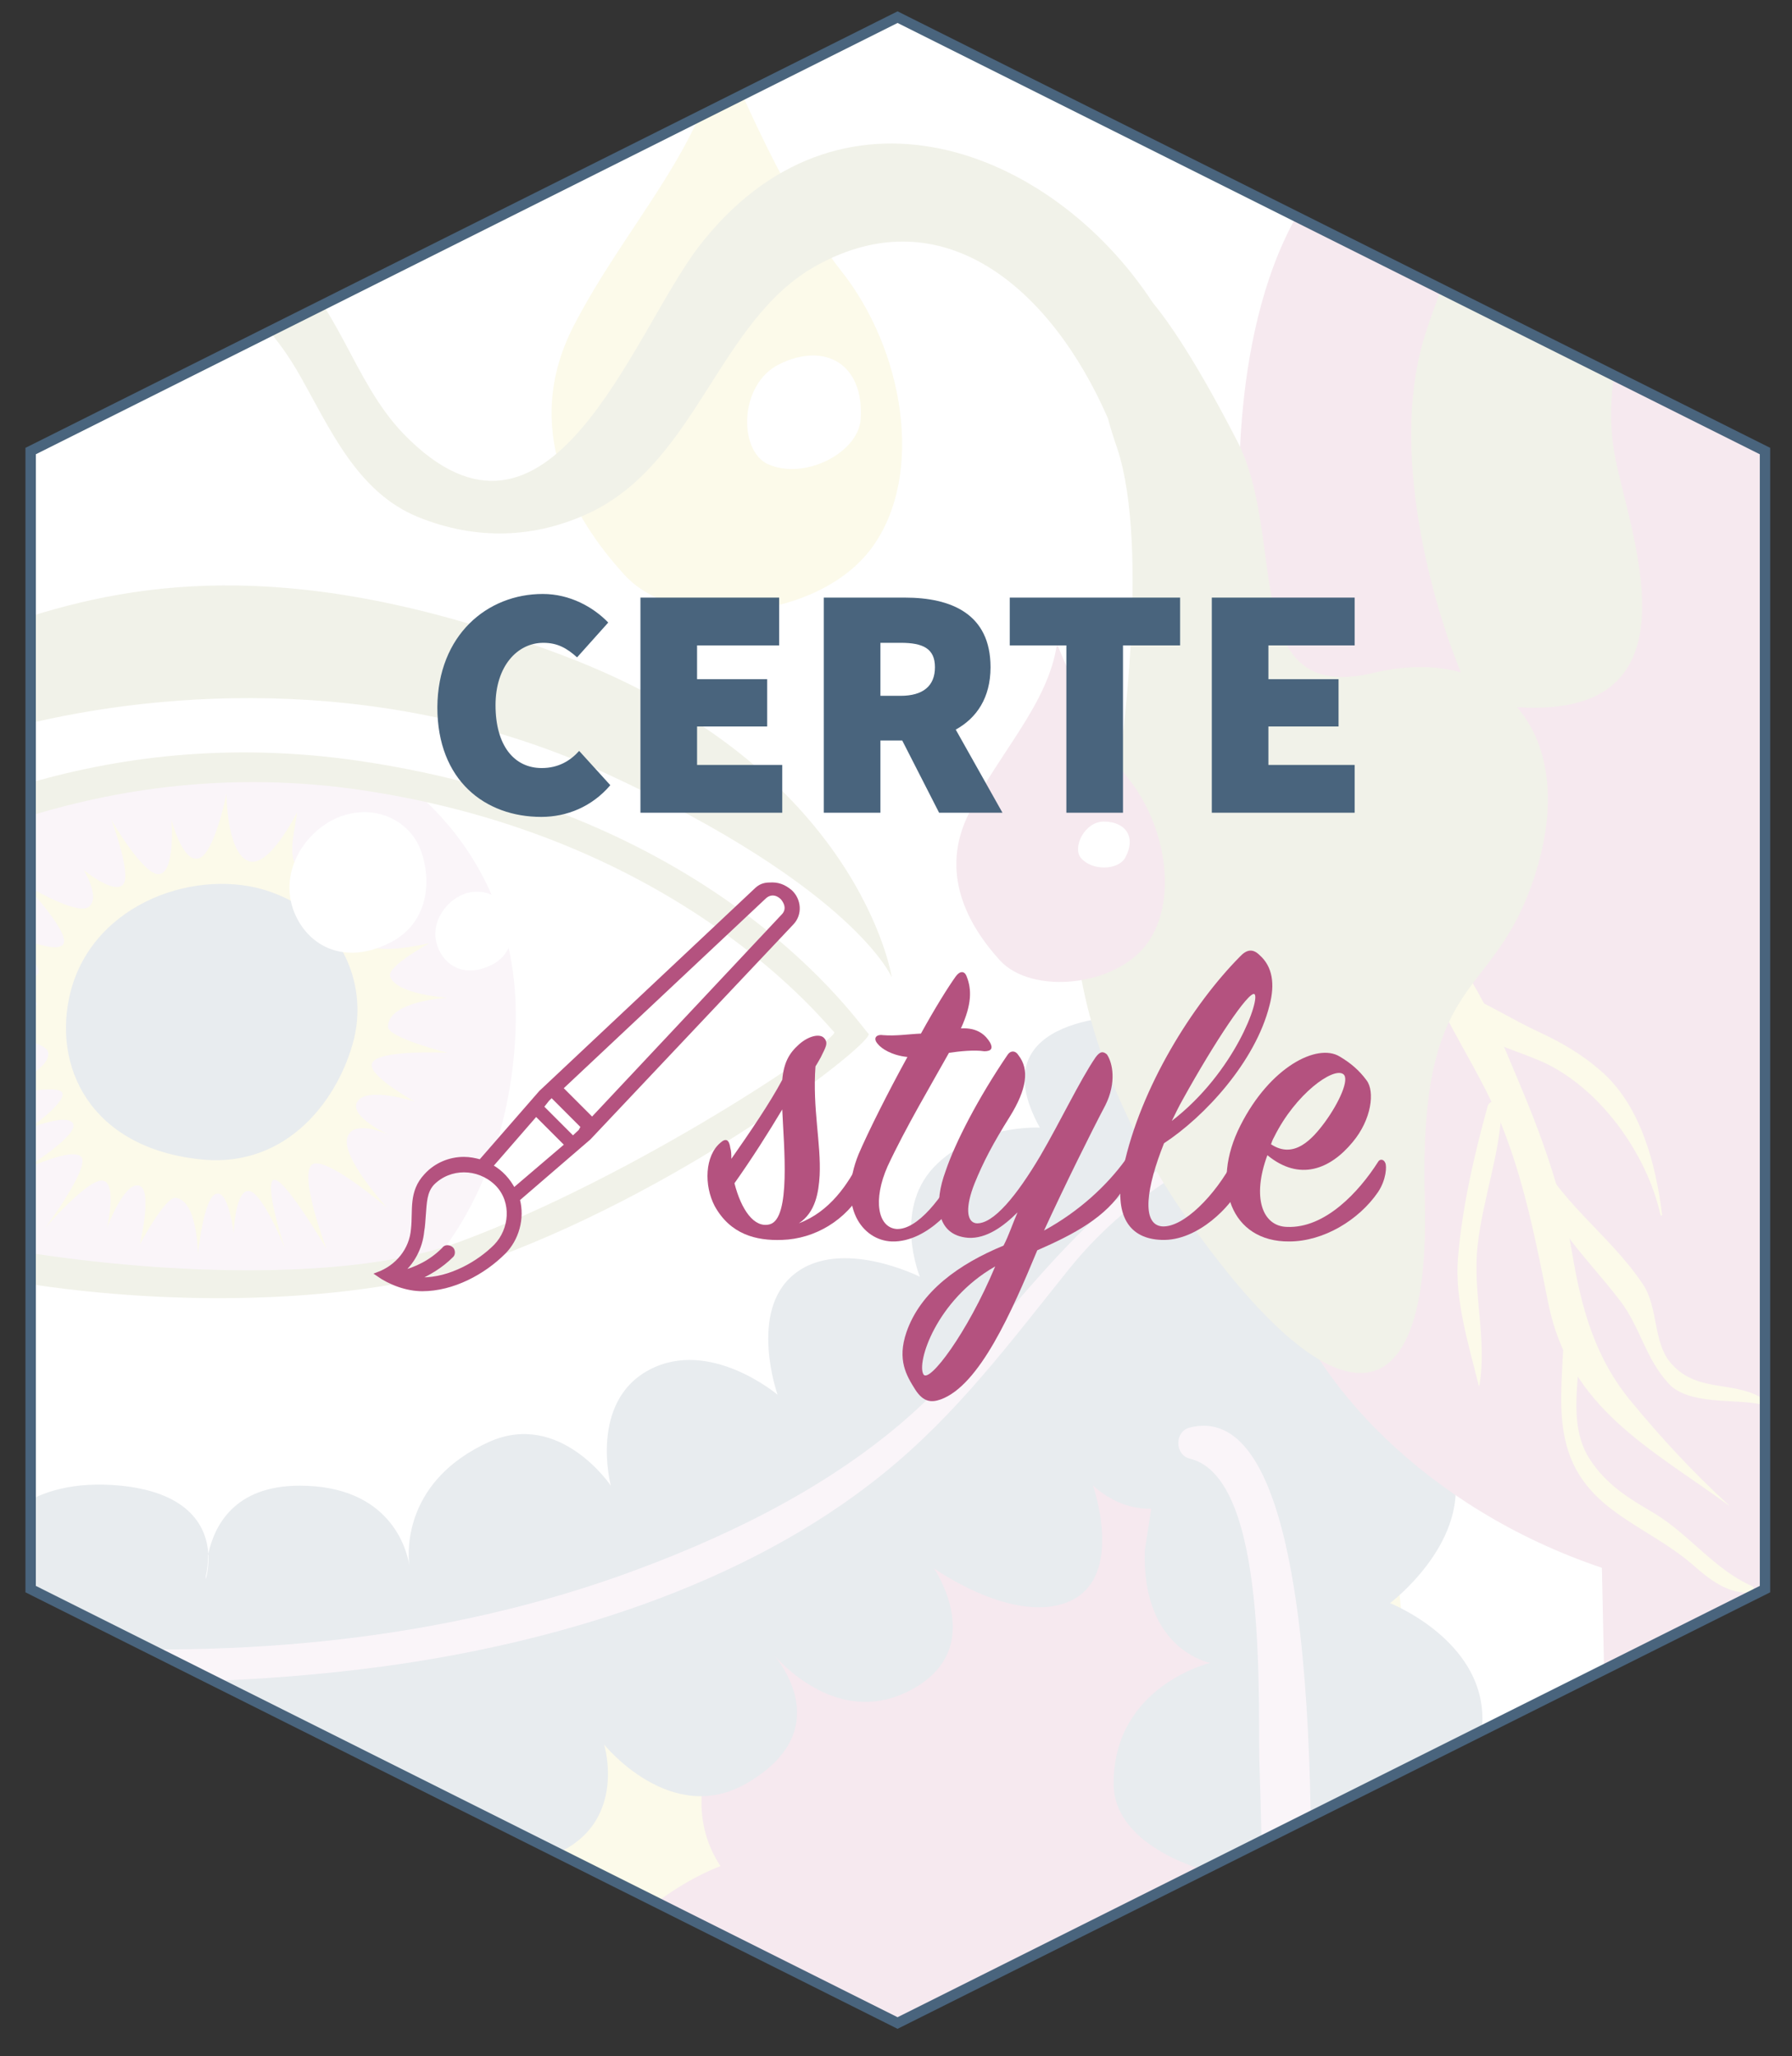 <?xml version="1.0" encoding="utf-8"?>
<!-- Generator: Adobe Illustrator 25.2.3, SVG Export Plug-In . SVG Version: 6.00 Build 0)  -->
<svg version="1.1" id="Layer_1" xmlns="http://www.w3.org/2000/svg" xmlns:xlink="http://www.w3.org/1999/xlink" x="0px" y="0px"
	 viewBox="0 0 345 395.7" style="enable-background:new 0 0 345 395.7;" xml:space="preserve">
<rect x="0" y="0" width="345" height="395.7" fill="#333333" stroke="none"/>
<style type="text/css">
	.st0{fill:#FFFFFF;}
	.st1{clip-path:url(#SVGID_4_);}
	.st2{clip-path:url(#SVGID_6_);fill:#B4527F;}
	.st3{clip-path:url(#SVGID_8_);fill:#B4527F;}
	.st4{clip-path:url(#SVGID_10_);fill:#E4D559;}
	.st5{clip-path:url(#SVGID_12_);fill:#B4527F;}
	.st6{clip-path:url(#SVGID_14_);fill:#49647D;}
	.st7{clip-path:url(#SVGID_16_);fill:#49647D;}
	.st8{clip-path:url(#SVGID_18_);fill:#D5B1D3;}
	.st9{clip-path:url(#SVGID_20_);fill:#E4D559;}
	.st10{clip-path:url(#SVGID_22_);fill:#B4527F;}
	.st11{clip-path:url(#SVGID_24_);fill:#E4D559;}
	.st12{clip-path:url(#SVGID_26_);fill:#FFFFFF;}
	.st13{clip-path:url(#SVGID_28_);fill:#49647D;}
	.st14{clip-path:url(#SVGID_30_);fill:#FFFFFF;}
	.st15{clip-path:url(#SVGID_32_);fill:#FFFFFF;}
	.st16{clip-path:url(#SVGID_34_);fill:#E4D559;}
	.st17{clip-path:url(#SVGID_36_);fill:#E4D559;}
	.st18{clip-path:url(#SVGID_38_);fill:#E4D559;}
	.st19{clip-path:url(#SVGID_40_);fill:#E4D559;}
	.st20{clip-path:url(#SVGID_42_);fill:#E4D559;}
	.st21{clip-path:url(#SVGID_44_);fill:#93984C;}
	.st22{clip-path:url(#SVGID_46_);fill:#93984C;}
	.st23{clip-path:url(#SVGID_48_);fill:#93984C;}
	.st24{clip-path:url(#SVGID_50_);fill:#49647D;}
	.st25{clip-path:url(#SVGID_52_);fill:#49647D;}
	.st26{clip-path:url(#SVGID_54_);fill:#49647D;}
	.st27{clip-path:url(#SVGID_56_);fill:#D5B1D3;}
	.st28{clip-path:url(#SVGID_58_);fill:#D5B1D3;}
	.st29{clip-path:url(#SVGID_60_);fill:#93984C;}
	.st30{clip-path:url(#SVGID_62_);fill:#B4527F;}
	.st31{clip-path:url(#SVGID_64_);fill:#FFFFFF;}
	.st32{display:none;}
	.st33{display:inline;}
	.st34{display:none;opacity:0.9;clip-path:url(#SVGID_66_);fill:#FFFFFF;enable-background:new    ;}
	.st35{opacity:0.875;clip-path:url(#SVGID_68_);fill:#FFFFFF;enable-background:new    ;}
	.st36{fill:none;stroke:#49647D;stroke-width:2;stroke-miterlimit:10;}
	.st37{fill:#49647D;}
	.st38{fill-rule:evenodd;clip-rule:evenodd;fill:#B4527F;stroke:#B4527F;stroke-width:0.75;stroke-miterlimit:10;}
	.st39{fill:#B4527F;}
</style>
<g>
	<g>
		<polygon id="SVGID_1_" class="st0" points="172.8,3.3 339.8,86.8 339.8,305.8 172.8,389.3 5.9,305.8 5.9,86.8 		"/>
	</g>
	<g>
		<g>
			<g>
				<defs>
					<polygon id="SVGID_3_" points="172.8,3.3 339.8,86.8 339.8,305.8 172.8,389.3 5.9,305.8 5.9,86.8 					"/>
				</defs>
				<clipPath id="SVGID_4_">
					<use xlink:href="#SVGID_3_"  style="overflow:visible;"/>
				</clipPath>
				<g id="logo" class="st1">
					<g>
						<g>
							<g>
								<defs>
									<rect id="SVGID_5_" x="3.9" y="14.4" width="337.3" height="386"/>
								</defs>
								<clipPath id="SVGID_6_">
									<use xlink:href="#SVGID_5_"  style="overflow:visible;"/>
								</clipPath>
								<path class="st2" d="M306.1,19.6"/>
							</g>
						</g>
					</g>
					<g>
						<g>
							<g>
								<defs>
									<rect id="SVGID_7_" x="3.9" y="14.4" width="337.3" height="386"/>
								</defs>
								<clipPath id="SVGID_8_">
									<use xlink:href="#SVGID_7_"  style="overflow:visible;"/>
								</clipPath>
								<path class="st3" d="M306.1,19.6c0.7,3.3,5.8,3.2,6.6,0"/>
							</g>
						</g>
					</g>
					<g>
						<g>
							<g>
								<defs>
									<rect id="SVGID_9_" x="3.9" y="14.4" width="337.3" height="386"/>
								</defs>
								<clipPath id="SVGID_10_">
									<use xlink:href="#SVGID_9_"  style="overflow:visible;"/>
								</clipPath>
								<path class="st4" d="M254.3,271.6c-26.4-12.8-106.2,18.5-135.2,26.2C93.7,304.6,49.7,329.2,3.9,328v62.1h266.3
									C269.8,344.1,276.1,282.1,254.3,271.6"/>
							</g>
						</g>
					</g>
					<g>
						<g>
							<g>
								<defs>
									<rect id="SVGID_11_" x="3.9" y="14.4" width="337.3" height="386"/>
								</defs>
								<clipPath id="SVGID_12_">
									<use xlink:href="#SVGID_11_"  style="overflow:visible;"/>
								</clipPath>
								<path class="st5" d="M222.7,266.2c-35.1-20.8-96.2-3.3-73.9,52c0,0-22.3,22.3-10.1,40.9c-10.7,4.2-23.1,14-33.5,31.1h8.1
									h35.2h94.8C257.4,344.2,253.4,284.4,222.7,266.2"/>
							</g>
						</g>
					</g>
					<g>
						<g>
							<g>
								<defs>
									<rect id="SVGID_13_" x="3.9" y="14.4" width="337.3" height="386"/>
								</defs>
								<clipPath id="SVGID_14_">
									<use xlink:href="#SVGID_13_"  style="overflow:visible;"/>
								</clipPath>
								<path class="st6" d="M272.7,380.7c0,0,15.5-4.4,12.7-16.9s-12.7-16.2-12.7-16.2s14-4.8,12.6-18.8
									c-1.4-13.9-17.7-20.3-17.7-20.3s14.8-11.1,12.4-24.9c-2.3-13.8-17.8-14.7-17.8-14.7c5.3-6.9,20.2-9.5-6.1-35.1
									c-20.6-20-23.3-0.7-30.7,4.4c-7.4,5.1,0,27.5,0,27.5l-5,32.7C219.8,317.6,233,320,233,320s-18.6,4.4-18.6,23.2
									c0,12.7,18.9,17.1,18.9,17.1s-20.3,8-16.7,25.9c0.3,1.4,0.6,2.7,1.1,3.9h66.8C281,382.8,272.7,380.7,272.7,380.7"/>
							</g>
						</g>
					</g>
					<g>
						<g>
							<g>
								<defs>
									<rect id="SVGID_15_" x="3.9" y="14.4" width="337.3" height="386"/>
								</defs>
								<clipPath id="SVGID_16_">
									<use xlink:href="#SVGID_15_"  style="overflow:visible;"/>
								</clipPath>
								<path class="st7" d="M15.6,352c0,0,7.6,30.7,27.7,1.2c0,0,2.9,13.7,18.8,11.1c20.4-3.4,18.7-16.7,18.7-16.7
									s5.2,14,20.5,10.9c20.8-4.1,15-22.8,15-22.8s12.8,15.9,27.4,7.5c16.1-9.3,8-21.4,5.4-24.6c-0.4-0.5-0.7-0.8-0.7-0.8
									s0.3,0.3,0.7,0.8c2.7,3,13.4,13.5,26.3,6.6c15-8,4.4-23.4,4.4-23.4s15.6,11.1,26.2,6.3c10.6-4.8,4.4-22.3,4.4-22.3
									s12.9,13.4,27-5.9s0-34.3,0-34.3s20.8,6.6,27.9-12.4c7.2-19-21.1-56.5-47.1-37.7c0,0-30.3-0.6-18,21.5
									c0,0-12.6-0.7-20.5,7.7c-7.8,8.4-2.6,21-2.6,21s-15.3-7.7-24.2-0.5c-8.9,7.1-3.2,23.2-3.2,23.2s-13-11-24.7-4.8
									s-7.4,22.3-7.4,22.3s-9.8-14.6-23.5-8.4c-16,7.3-15.7,20.5-15.3,23.7c0.1,0.5,0.1,0.7,0.1,0.7s0-0.3-0.1-0.7
									c-0.5-3.1-3.7-15.3-21.1-15.3c-12.6,0-16.4,7.7-17.6,13.1c0.2,2.8-0.5,4.9-0.5,4.9s-0.1-2.1,0.5-4.9
									c-0.3-4.8-3.2-11.7-16.8-13.1C14.1,285,8,287.1,4,289.7v74.1C13,361.1,15.6,352,15.6,352"/>
							</g>
						</g>
					</g>
					<g>
						<g>
							<g>
								<defs>
									<rect id="SVGID_17_" x="3.9" y="14.4" width="337.3" height="386"/>
								</defs>
								<clipPath id="SVGID_18_">
									<use xlink:href="#SVGID_17_"  style="overflow:visible;"/>
								</clipPath>
								<path class="st8" d="M32.8,248.1c3.3,0.2,6.6,0.4,9.8,0.6c9.2,0.2,18.2-0.9,27.2-2.3c1.6-1,3.4-1.6,5.4-1.6
									c0.1,0,0.2,0,0.3,0c0.1,0,0.1,0,0.1,0c0.5-0.1,1.1-0.3,1.6-0.5c1.3-0.5,2.6-1,4-1.4c0.9-0.3,1.8-0.5,2.7-0.6
									c10.5-12.8,15.4-30.5,15.4-46.9c0-18.9-8.1-33.3-19.3-43c-13.1-2-26.3-4-39.6-3.8c-10.1,0.2-19.9,1.6-29.8,3.7
									c-2,0.4-4.4,0.7-6.8,1v91c2.9,0.1,5.7,0.3,8.5,0.8C19.2,246.4,25.9,247.6,32.8,248.1"/>
							</g>
						</g>
					</g>
					<g>
						<g>
							<g>
								<defs>
									<rect id="SVGID_19_" x="3.9" y="14.4" width="337.3" height="386"/>
								</defs>
								<clipPath id="SVGID_20_">
									<use xlink:href="#SVGID_19_"  style="overflow:visible;"/>
								</clipPath>
								<path class="st9" d="M12,210.3c0.7,1.9-6.3,6.8-6.3,6.8s7-2.8,8.3-1c1.6,2.2-9.8,9.2-9.8,9.2s9.9-4.8,11.5-2.6
									c1.5,2.2-7,13.6-7,13.6s8.3-9.6,11.1-9.1s0.8,9.1,0.8,9.1s3.4-9.2,6.3-8.1c2.5,1,0,11.3,0,11.3s4.9-9.2,6.9-9
									c4.3,0.5,4.3,11,4.3,11s1.1-11.6,3.7-11.8c2.3-0.3,3.2,7.7,3.2,7.7s0.2-7.7,2.6-8.2c2.7-0.6,7.3,11.2,7.3,11.2
									s-4-12-2.3-13.3c1.8-1.2,10.3,13.3,10.3,13.3s-5-13-3.1-16s14.8,8.1,14.8,8.1s-9.1-9.9-7.7-13.7c1.1-3.1,6.3-1.2,8.2-0.3
									c-2.1-1-7.8-4-6.3-6.5c1.8-3,11.1,0,11.1,0s-9-4.9-8.3-7.3c0.8-2.8,14.6-2.1,14.6-2.1s-11.5-2.9-11.5-5
									c0-5,11.5-5.6,11.5-5.6s-9.9-0.6-11.1-4.1c-0.6-2,7.6-6.4,7.6-6.4S72,184,71,181.5c-1.4-3.6,7.6-16.1,7.6-16.1
									s-7.7,8-11.7,6.6c-3.9-1.3,1.1-15.7,1.1-15.7s-6.5,13.1-9.8,11.3s-1.5-7.1-1-11.3c0,0-5.6,11.3-9.6,9.3s-4-12.9-4-12.9
									s-2.3,11.7-5.4,12.5c-3.1,0.8-5.2-7.5-5.2-7.5s0.8,10-2.3,10.5c-3,0.5-9.3-10.5-9.3-10.5s4,10.5,2.3,12.5
									c-1.8,2-7.6-2.8-7.6-2.8s3.3,5.3,1,7.1s-12.3-4.3-12.3-4.3s9.1,9.6,7.3,11.6c-1.1,1.2-5.2-0.1-8.1-1.3v1.6
									c1.8,1.9,3.7,4.1,3.4,5.1c-0.2,0.7-1.7,1.1-3.4,1.5v2.7c1.7,0.6,3.1,1.3,3.1,1.8c-0.1,0.7-1.4,1.5-3.1,2.2v4.6
									c2.9,0.6,5.3,1.5,5.3,2.7c0.1,1.8-2.4,3.7-5.3,5.3v2.2C7.9,209.6,11.6,209.3,12,210.3"/>
							</g>
						</g>
					</g>
					<g>
						<g>
							<g>
								<defs>
									<rect id="SVGID_21_" x="3.9" y="14.4" width="337.3" height="386"/>
								</defs>
								<clipPath id="SVGID_22_">
									<use xlink:href="#SVGID_21_"  style="overflow:visible;"/>
								</clipPath>
								<path class="st10" d="M237.3,19.2c4.2,7.6,7.9,15.3,12.2,22.6c-13.4,23.9-10.7,58.9-10.7,58.9c7.4,62.8,43,69.4,43,69.4
									c2.9,28.4-35,76.3-35,76.3c5.3,18.9,27.4,43.8,61.6,55.3c0.3,13.8,1.1,49.4,1.5,88.4h31.2V60.6
									C330.7,38.3,308.2,20.5,286,20"/>
							</g>
						</g>
					</g>
					<g>
						<g>
							<g>
								<defs>
									<rect id="SVGID_23_" x="3.9" y="14.4" width="337.3" height="386"/>
								</defs>
								<clipPath id="SVGID_24_">
									<use xlink:href="#SVGID_23_"  style="overflow:visible;"/>
								</clipPath>
								<path class="st11" d="M138.8,8.6c0,0,11.3,28.6,23.2,43.6s16.1,38.9,6,53s-37.4,16.7-47.7,5.5s-19.8-28.3-10-47.7
									C120.2,43.6,135.9,28.2,138.8,8.6"/>
							</g>
						</g>
					</g>
					<g>
						<g>
							<g>
								<defs>
									<rect id="SVGID_25_" x="3.9" y="14.4" width="337.3" height="386"/>
								</defs>
								<clipPath id="SVGID_26_">
									<use xlink:href="#SVGID_25_"  style="overflow:visible;"/>
								</clipPath>
								<path class="st12" d="M150,70.1c-7.8,3.9-7.8,16.6-2.2,19.2c7,3.2,17.4-2.1,17.9-8.6C166.4,70.1,158.9,65.7,150,70.1"/>
							</g>
						</g>
					</g>
					<g>
						<g>
							<g>
								<defs>
									<rect id="SVGID_27_" x="3.9" y="14.4" width="337.3" height="386"/>
								</defs>
								<clipPath id="SVGID_28_">
									<use xlink:href="#SVGID_27_"  style="overflow:visible;"/>
								</clipPath>
								<path class="st13" d="M52,171.6c-13.7-4.8-33.9,1.9-38.4,19.2c-3.7,14.5,3.9,30.1,25,32.3c17,1.8,26.7-12,29.5-23
									C70.9,189.1,65.5,176.3,52,171.6"/>
							</g>
						</g>
					</g>
					<g>
						<g>
							<g>
								<defs>
									<rect id="SVGID_29_" x="3.9" y="14.4" width="337.3" height="386"/>
								</defs>
								<clipPath id="SVGID_30_">
									<use xlink:href="#SVGID_29_"  style="overflow:visible;"/>
								</clipPath>
								<path class="st14" d="M66.9,156.7c-6.9,1.7-13.3,9.9-10.5,18.2c2.4,6.9,9.7,11.2,18.9,6.4c7.4-3.9,7.7-12.1,5.8-17.4
									C79.4,158.8,73.7,155,66.9,156.7"/>
							</g>
						</g>
					</g>
					<g>
						<g>
							<g>
								<defs>
									<rect id="SVGID_31_" x="3.9" y="14.4" width="337.3" height="386"/>
								</defs>
								<clipPath id="SVGID_32_">
									<use xlink:href="#SVGID_31_"  style="overflow:visible;"/>
								</clipPath>
								<path class="st15" d="M90.1,171.8c-3.9,1-7.5,5.6-5.9,10.2c1.3,3.9,5.4,6.3,10.6,3.6c4.2-2.2,4.3-6.8,3.3-9.7
									C97,173,93.9,170.9,90.1,171.8"/>
							</g>
						</g>
					</g>
					<g>
						<g>
							<g>
								<defs>
									<rect id="SVGID_33_" x="3.9" y="14.4" width="337.3" height="386"/>
								</defs>
								<clipPath id="SVGID_34_">
									<use xlink:href="#SVGID_33_"  style="overflow:visible;"/>
								</clipPath>
								<path class="st16" d="M332.8,289.6c-6.7-6.1-12.8-12.7-18.6-19.7c-7.2-8.6-9.8-18.3-11.6-29.2c-1.9-11.4-5.9-22.4-10.4-33
									c-3.9-9.2-8.3-21-16.1-27.6c-1.5-1.3-3.6,0.2-3.1,2c2.9,11.8,11.3,22.5,15.9,33.9c4.6,11.4,6.8,22.9,9.2,34.9
									c4.1,20.1,19.5,27.7,34.6,38.7C332.8,289.8,332.9,289.7,332.8,289.6"/>
							</g>
						</g>
					</g>
					<g>
						<g>
							<g>
								<defs>
									<rect id="SVGID_35_" x="3.9" y="14.4" width="337.3" height="386"/>
								</defs>
								<clipPath id="SVGID_36_">
									<use xlink:href="#SVGID_35_"  style="overflow:visible;"/>
								</clipPath>
								<path class="st17" d="M320,233.8c-1.2-9.7-4.1-21.2-12-27.9c-3.6-3.1-7.4-5.3-11.7-7.3c-5.2-2.4-10.1-5.6-15.4-7.7
									c-1.8-0.7-3.4,1-2.4,2.7c3.5,6.1,11.9,7.9,17.9,10.5c11.3,4.8,20.7,17.8,23.3,29.8C319.7,234,320,233.9,320,233.8"/>
							</g>
						</g>
					</g>
					<g>
						<g>
							<g>
								<defs>
									<rect id="SVGID_37_" x="3.9" y="14.4" width="337.3" height="386"/>
								</defs>
								<clipPath id="SVGID_38_">
									<use xlink:href="#SVGID_37_"  style="overflow:visible;"/>
								</clipPath>
								<path class="st18" d="M294.5,220c0.4,12.5,10.3,21,17.4,30.3c3.9,5.1,4.9,11.2,9.4,16c3.8,4.1,12.9,2.9,17.5,3.9
									c0.7,0.2,1.1-0.9,0.4-1.2c-5.9-3.4-12.7-0.9-17.7-6.9c-3.2-3.9-2.3-10.5-5.1-14.8c-6.5-9.9-16.8-16.2-21.5-27.4
									C294.8,219.7,294.5,219.8,294.5,220"/>
							</g>
						</g>
					</g>
					<g>
						<g>
							<g>
								<defs>
									<rect id="SVGID_39_" x="3.9" y="14.4" width="337.3" height="386"/>
								</defs>
								<clipPath id="SVGID_40_">
									<use xlink:href="#SVGID_39_"  style="overflow:visible;"/>
								</clipPath>
								<path class="st19" d="M301.1,256.5c-0.5,13.4-2.9,24.7,9,33.8c5.2,4,11,6.6,16,11c3.2,2.8,6.6,5.4,10.9,5.2
									c0.7,0,0.9-1,0.3-1.3c-7.2-3.1-12.1-10-19-14.1c-4.8-2.8-9-5.4-12.1-10.1c-4.8-7.1-1.7-16.8-2-24.7
									C304.1,254.3,301.2,254.6,301.1,256.5"/>
							</g>
						</g>
					</g>
					<g>
						<g>
							<g>
								<defs>
									<rect id="SVGID_41_" x="3.9" y="14.4" width="337.3" height="386"/>
								</defs>
								<clipPath id="SVGID_42_">
									<use xlink:href="#SVGID_41_"  style="overflow:visible;"/>
								</clipPath>
								<path class="st20" d="M284.8,266.7c1.6-9-1.4-18-0.3-27.2c1-8.9,4.3-17.4,4.6-26.4c0.1-1.6-2.3-1.6-2.7-0.2
									c-2.6,9.4-4.9,19.4-5.7,29.1c-0.7,8.1,2.1,16.9,4,24.7C284.7,266.7,284.8,266.7,284.8,266.7"/>
							</g>
						</g>
					</g>
					<g>
						<g>
							<g>
								<defs>
									<rect id="SVGID_43_" x="3.9" y="14.4" width="337.3" height="386"/>
								</defs>
								<clipPath id="SVGID_44_">
									<use xlink:href="#SVGID_43_"  style="overflow:visible;"/>
								</clipPath>
								<path class="st21" d="M341.1-22.3c-2.5,1.9-8,5.9-11.4,9C309.1,5.4,286.8,26.4,274.5,64c-9.5,29.1,8,70.8,9.8,71.1
									c46.3,8.2,29.3-32.1,26.5-47.9c-4.1-23.4,12.6-52.7,30.3-72.9v-33.7L341.1-22.3z"/>
							</g>
						</g>
					</g>
					<g>
						<g>
							<g>
								<defs>
									<rect id="SVGID_45_" x="3.9" y="14.4" width="337.3" height="386"/>
								</defs>
								<clipPath id="SVGID_46_">
									<use xlink:href="#SVGID_45_"  style="overflow:visible;"/>
								</clipPath>
								<path class="st22" d="M116.8,148.9c47.8,22.1,54.9,39.2,54.9,39.2s-6.2-40.4-63.4-62c-50.3-19-81-14.5-104.3-6.9v20.4
									C32.3,132.6,75.6,129.9,116.8,148.9"/>
							</g>
						</g>
					</g>
					<g>
						<g>
							<g>
								<defs>
									<rect id="SVGID_47_" x="3.9" y="14.4" width="337.3" height="386"/>
								</defs>
								<clipPath id="SVGID_48_">
									<use xlink:href="#SVGID_47_"  style="overflow:visible;"/>
								</clipPath>
								<path class="st23" d="M95.1,242.1c38.9-14.4,73.7-42,72.1-43.2c-1.5-1.2-28.3-42.3-98.2-52.5c-24.8-3.6-46.6-0.8-65.1,4.8
									v6.4c18.4-5.9,40.6-9.2,65.4-5.6c62.1,9.1,90,45.6,91.3,46.6c1.3,1.1-37.6,27.6-72.2,40.4c-19.7,7.3-54.9,6.6-84.6,1.8v6
									C35,251.8,71.7,250.8,95.1,242.1"/>
							</g>
						</g>
					</g>
					<g>
						<g>
							<g>
								<defs>
									<rect id="SVGID_49_" x="3.9" y="14.4" width="337.3" height="386"/>
								</defs>
								<clipPath id="SVGID_50_">
									<use xlink:href="#SVGID_49_"  style="overflow:visible;"/>
								</clipPath>
								<path class="st24" d="M39.5,303.7c0,0,0.7-2.1,0.5-4.9C39.4,301.6,39.5,303.7,39.5,303.7"/>
							</g>
						</g>
					</g>
					<g>
						<g>
							<g>
								<defs>
									<rect id="SVGID_51_" x="3.9" y="14.4" width="337.3" height="386"/>
								</defs>
								<clipPath id="SVGID_52_">
									<use xlink:href="#SVGID_51_"  style="overflow:visible;"/>
								</clipPath>
								<path class="st25" d="M149.1,318.6c-0.4-0.5-0.7-0.8-0.7-0.8S148.6,318.1,149.1,318.6"/>
							</g>
						</g>
					</g>
					<g>
						<g>
							<g>
								<defs>
									<rect id="SVGID_53_" x="3.9" y="14.4" width="337.3" height="386"/>
								</defs>
								<clipPath id="SVGID_54_">
									<use xlink:href="#SVGID_53_"  style="overflow:visible;"/>
								</clipPath>
								<path class="st26" d="M78.8,301.1c0,0.5,0.1,0.7,0.1,0.7S78.9,301.6,78.8,301.1"/>
							</g>
						</g>
					</g>
					<g>
						<g>
							<g>
								<defs>
									<rect id="SVGID_55_" x="3.9" y="14.4" width="337.3" height="386"/>
								</defs>
								<clipPath id="SVGID_56_">
									<use xlink:href="#SVGID_55_"  style="overflow:visible;"/>
								</clipPath>
								<path class="st27" d="M73.6,320.7c33.4-4.5,69.7-15.5,96.3-37c14.4-11.6,24.5-25.3,36-39.6c5.4-6.7,11.8-12.3,19-17
									c14.7-9.7,24.9-2.6,35.4,8.3c1.7,1.8,4.1-0.5,3.2-2.5c-12.3-26.1-38.6-12-53.8,2.6c-12.7,12.2-22.5,26.6-36,38.2
									c-15.8,13.5-35.4,22.8-54.8,29.7c-36.7,12.9-76.2,15.9-114.9,13v6.5C27.1,324.4,50.4,323.8,73.6,320.7"/>
							</g>
						</g>
					</g>
					<g>
						<g>
							<g>
								<defs>
									<rect id="SVGID_57_" x="3.9" y="14.4" width="337.3" height="386"/>
								</defs>
								<clipPath id="SVGID_58_">
									<use xlink:href="#SVGID_57_"  style="overflow:visible;"/>
								</clipPath>
								<path class="st28" d="M229.1,274.7c-3,0.7-3,5.3,0,6c15.4,3.8,12.9,48.2,13.4,59.9c0.6,16.5,0.6,33,0.4,49.5h8.9
									C253.4,347.2,253.7,268.6,229.1,274.7"/>
							</g>
						</g>
					</g>
					<g>
						<g>
							<g>
								<defs>
									<rect id="SVGID_59_" x="3.9" y="14.4" width="337.3" height="386"/>
								</defs>
								<clipPath id="SVGID_60_">
									<use xlink:href="#SVGID_59_"  style="overflow:visible;"/>
								</clipPath>
								<path class="st29" d="M57.7,72.2c5.8,10.2,11,22.5,22.8,27.3c11.1,4.5,22.6,4.2,33.4-1c20.4-10,24.5-37,43.3-47.4
									c24.2-13.4,45.1,4.2,56.1,29.4c0.5,1.9,1.1,3.8,1.8,5.8c6.4,19.4,0.4,60.3,0.4,60.3c-18.3,25.9-4,63.6,12.9,87.7
									c28.4,40.5,47.1,40.4,45.9-3.5c-1.2-43.7,12.5-37.6,20.6-60.6c10-28.1-5.3-46.7-30.5-40.7c-26.1,6.2-16.5-25.8-26.2-44.6
									c-6.7-13-12.1-21.6-16.3-26.7c-19.6-29.9-60.6-45.5-87.4-10.7c-12.8,16.7-28.7,64.9-56.8,36c-10-10.4-12.4-25.4-24.3-34.8
									c-10.8-8.5-27.8-9.2-39.9-3.5C10.1,46.8,7,48.7,4,50.8v23.1C22.3,56.3,41.3,43.5,57.7,72.2"/>
							</g>
						</g>
					</g>
					<g>
						<g>
							<g>
								<defs>
									<rect id="SVGID_61_" x="3.9" y="14.4" width="337.3" height="386"/>
								</defs>
								<clipPath id="SVGID_62_">
									<use xlink:href="#SVGID_61_"  style="overflow:visible;"/>
								</clipPath>
								<path class="st30" d="M203.5,123.9c0,0,6.8,17.1,13.8,26c7.1,8.9,9.6,23.2,3.6,31.6c-6,8.4-22.3,10-28.4,3.3
									c-6.1-6.7-11.8-16.8-5.9-28.4C192.4,144.7,201.8,135.5,203.5,123.9"/>
							</g>
						</g>
					</g>
					<g>
						<g>
							<g>
								<defs>
									<rect id="SVGID_63_" x="3.9" y="14.4" width="337.3" height="386"/>
								</defs>
								<clipPath id="SVGID_64_">
									<use xlink:href="#SVGID_63_"  style="overflow:visible;"/>
								</clipPath>
								<path class="st31" d="M212.5,158.1c-3.7,0-6.1,5-4.4,7c2.1,2.5,7.1,2.4,8.5,0C218.8,161.2,216.8,158.1,212.5,158.1"/>
							</g>
						</g>
					</g>
				</g>
			</g>
		</g>
	</g>
	<g class="st32">
		<g>
			<g class="st33">
				<defs>
					<polygon id="SVGID_65_" points="172.8,3.3 339.8,86.8 339.8,305.8 172.8,389.3 5.9,305.8 5.9,86.8 					"/>
				</defs>
				<clipPath id="SVGID_66_">
					<use xlink:href="#SVGID_65_"  style="display:none;overflow:visible;"/>
				</clipPath>
				<rect id="lower_opac" x="-0.6" y="281.2" class="st34" width="356" height="124.3"/>
			</g>
		</g>
	</g>
	<g>
		<g>
			<g>
				<defs>
					<polygon id="SVGID_67_" points="172.8,3.3 339.8,86.8 339.8,305.8 172.8,389.3 5.9,305.8 5.9,86.8 					"/>
				</defs>
				<clipPath id="SVGID_68_">
					<use xlink:href="#SVGID_67_"  style="overflow:visible;"/>
				</clipPath>
				<rect id="upper_opac" x="4" y="3.3" class="st35" width="337.2" height="386.9"/>
			</g>
		</g>
	</g>
	<g>
		<polygon id="SVGID_2_" class="st36" points="172.8,3.3 339.8,86.8 339.8,305.8 172.8,389.3 5.9,305.8 5.9,86.8 		"/>
	</g>
</g>
<g id="Certe">
	<path class="st37" d="M104.5,114.3c5.2,0,9.7,2.5,12.6,5.5l-6,6.7c-2-1.8-3.8-2.8-6.5-2.8c-5,0-9.2,4.5-9.2,12
		c0,7.8,3.6,12.1,8.9,12.1c3.2,0,5.5-1.4,7.2-3.3l6,6.6c-3.5,4.1-8.3,6.1-13.3,6.1c-10.8,0-20-7-20-21.1
		C84.3,122.2,93.8,114.3,104.5,114.3"/>
	<polygon class="st37" points="123.3,115 150,115 150,124.2 134.2,124.2 134.2,130.7 147.7,130.7 147.7,139.8 134.2,139.8 
		134.2,147.2 150.6,147.2 150.6,156.4 123.3,156.4 	"/>
	<path class="st37" d="M180.8,156.4l-7.1-13.9h-4.2v13.9h-10.9V115h15.6c8.9,0,16.5,3.1,16.5,13.4c0,5.9-2.7,9.8-6.7,12l9,16H180.8z
		 M169.5,133.9h3.9c4.3,0,6.6-1.9,6.6-5.5c0-3.6-2.3-4.7-6.6-4.7h-3.9V133.9z"/>
	<polygon class="st37" points="205.3,124.2 194.4,124.2 194.4,115 227.2,115 227.2,124.2 216.2,124.2 216.2,156.4 205.3,156.4 	"/>
	<polygon class="st37" points="233.3,115 260.8,115 260.8,124.2 244.2,124.2 244.2,130.7 257.7,130.7 257.7,139.8 244.2,139.8 
		244.2,147.2 260.8,147.2 260.8,156.4 233.3,156.4 	"/>
</g>
<path class="st38" d="M150.8,176.2l-36.8,39.2l-6-6l39.2-36.8c1.1-1,2.5-0.8,3.5,0.3C152.1,174.7,151.1,175.9,150.8,176.2z
	 M111.7,217.7l-1.4,1.3l-6-6l1.1-1.4l0.8-0.8l6,6L111.7,217.7z M98.9,229c-1-1.9-2.4-3.5-4.4-4.6l8.7-10l5.9,5.9L98.9,229z
	 M95.4,239.8c-3.2,3.2-8.6,6.4-14.3,6.4c-0.3,0-0.8,0-1.1,0l0,0l0,0c2.5-1.1,4.9-2.5,7-4.6c0.3-0.3,0.3-1.1-0.2-1.4
	c-0.5-0.3-1.1-0.3-1.4,0.2c-2.4,2.4-5.2,3.8-8.4,4.6l0,0l0,0c2.4-1.9,4-4.9,4.3-8.1c0.2-1.1,0.2-1.9,0.3-3c0.2-2.5,0.2-4.6,1.7-6.2
	c3.3-3.3,8.7-3.3,12.2,0c0.2,0.2,0.2,0.2,0.3,0.3C98.9,231.3,98.5,236.6,95.4,239.8z M148.2,170.2c-1.1,0-1.9,0.3-2.7,1.1
	l-41.4,38.9l-11.6,13.3c-1.1-0.3-2.1-0.5-3.2-0.5c-2.7,0-5.4,1.1-7.3,3.2c-3,3.2-2.1,6.7-2.5,10.3c-0.3,4-3,7.3-6.8,8.7
	c2.4,1.7,5.6,2.9,8.6,2.9c5.9,0,11.8-3.2,15.7-7.1c2.5-2.5,3.7-6.5,2.7-10.2l13.7-11.8l39.1-41.4c1.6-1.7,1.4-4.4-0.3-6l0,0
	C150.9,170.5,149.7,170.1,148.2,170.2z"/>
<g>
	<path class="st39" d="M150.6,207.8c0.3-3.3,1.3-5.1,3.2-6.8c1.9-1.7,4-2.1,4.8-1.3c1,1,0.3,1.9-0.6,3.8c-0.3,0.5-0.6,1.1-1,1.7
		c-0.6,8.1,1.1,14.9,0.8,21c-0.2,3.3-0.8,7.1-4,9.2c5.9-2.2,9.5-7.5,11.8-12.2c0.3-1,1.3-0.6,1.7,0c0.3,0.8,0.3,3-1.1,5.7
		c-3.3,6-9.4,9.5-15.6,9.7c-5.1,0.2-10-1.1-13-6.5c-2.1-4-1.9-9.7,1.1-12.2c1.1-1,1.7-0.5,1.9,1c0.2,0.6,0.2,1.4,0.2,2.1
		C144.3,218,148.2,212.3,150.6,207.8z M141.4,227.7c1.3,5.1,3.8,8.7,6.8,7.9c4.1-1.1,2.7-15.1,2.4-22.1
		C147.9,218,144.8,222.9,141.4,227.7z"/>
	<path class="st39" d="M169,200.9c-1-1.1-0.3-1.9,1-1.7c2.5,0.2,4.9-0.2,7.3-0.3c2.7-4.9,5.2-8.9,6.7-11c0.8-1.1,1.7-1.1,2.1,0
		c1,2.5,1,5.4-1.1,10c3.3-0.2,4.8,1.4,5.6,2.7c0.6,1.1,0.3,1.7-1.1,1.7c-1.9-0.3-4.8,0-6.8,0.3c-3.3,5.9-8.4,14.5-11.8,21.8
		c-2.9,6.5-1.9,11.8,1.7,12.1c4,0.2,8.9-6,12.2-12.5c0.5-1.1,1.4-1.1,1.9,0c0.3,1.4,0,3-1,4.9c-1.1,2.5-7,10.2-14,10
		c-5.7-0.2-10.5-6.7-6.4-16.8c1.9-4.4,5.6-11.8,9.4-18.7C171.7,203.1,169.7,201.8,169,200.9z"/>
	<path class="st39" d="M199.7,240.6c-4.9,11.8-11.1,26-18.6,28.7c-1.7,0.6-3.3,0.6-4.9-1.9c-1.7-2.7-3.5-5.7-1.7-11
		c2.7-7.9,10.2-13.2,18.7-16.7c1-1.9,1.7-4.1,2.7-6.4c-2.7,2.7-6,5.1-9.5,4.9c-6.4-0.5-6.5-7-4.4-12.7c1.9-5.7,6.4-14.3,11.9-22.4
		c0.6-1,1.6-1,2.2,0c2.1,2.7,1.6,6.5-1.7,11.8c-3.2,5.1-5.1,8.7-6.8,12.9c-1.7,4.3-1.6,7.3,0.3,7.6c3.3,0.3,7.9-5.4,12.4-13
		c3.8-6.5,7.6-14.5,10.6-18.9c0.8-1.1,1.4-1.3,2.2-0.6c1.1,1.6,1.9,5.4-0.3,9.8c-2.7,5.1-7.9,15.6-11.8,24.1
		c6.8-3.7,12.1-8.7,15.6-13.5c0.3-0.6,1.1-0.6,1.4,0.2c0.2,0.8-0.2,2.7-1.6,5.1C213,234.2,206.8,237.5,199.7,240.6z M177.8,264.5
		c1.1,1.7,8.4-7.9,13.8-20.8C180.2,250.2,176.4,262.3,177.8,264.5z"/>
	<path class="st39" d="M223.7,236c4.1,0.3,10.3-6,13.8-12.7c0.6-1.1,1.6-1.1,1.9,0c0.3,1.4,0.2,3.3-1,5.6c-1.1,2.7-7.6,10-14.8,9.7
		c-6-0.2-9.4-4.4-7.3-14c3.3-15.4,13.3-31.3,22.4-40.5c1.3-1.4,2.5-1.6,3.8-0.3c2.5,2.2,3,5.6,1.9,9.7
		c-2.7,10.8-12.5,21.4-20.3,26.5C220.7,228.5,219.7,235.6,223.7,236z M241.5,191.3c-1.1-0.6-7.6,9.1-13.8,20.3
		c-0.8,1.4-1.4,2.7-2.1,4.1C237.8,206.3,242.7,192.1,241.5,191.3z"/>
	<path class="st39" d="M247.8,236.1c7.3,0.3,13.8-6.7,17.5-12.5c0.3-0.6,1.1-0.6,1.4,0.2c0.3,0.6,0.2,3.2-1.4,5.6
		c-3.7,5.4-10.5,9.5-17.1,9.5C237,239,233,228,238.8,216.6c5.7-11.3,14.8-15.9,19.1-13.3c2.2,1.3,3.8,2.7,5.2,4.6
		c1.6,2.1,1,7.5-2.7,11.9c-4.3,5.2-10.2,7.6-16.4,2.5C241,230.4,243,236,247.8,236.1z M255.1,215.9c2.7-3.7,4.8-8.3,3.5-9.2
		c-1.9-1.4-9.2,3.8-13.3,12.1c-0.3,0.5-0.5,1.1-0.6,1.4C249.1,223.1,252.6,219.3,255.1,215.9z"/>
</g>
</svg>
